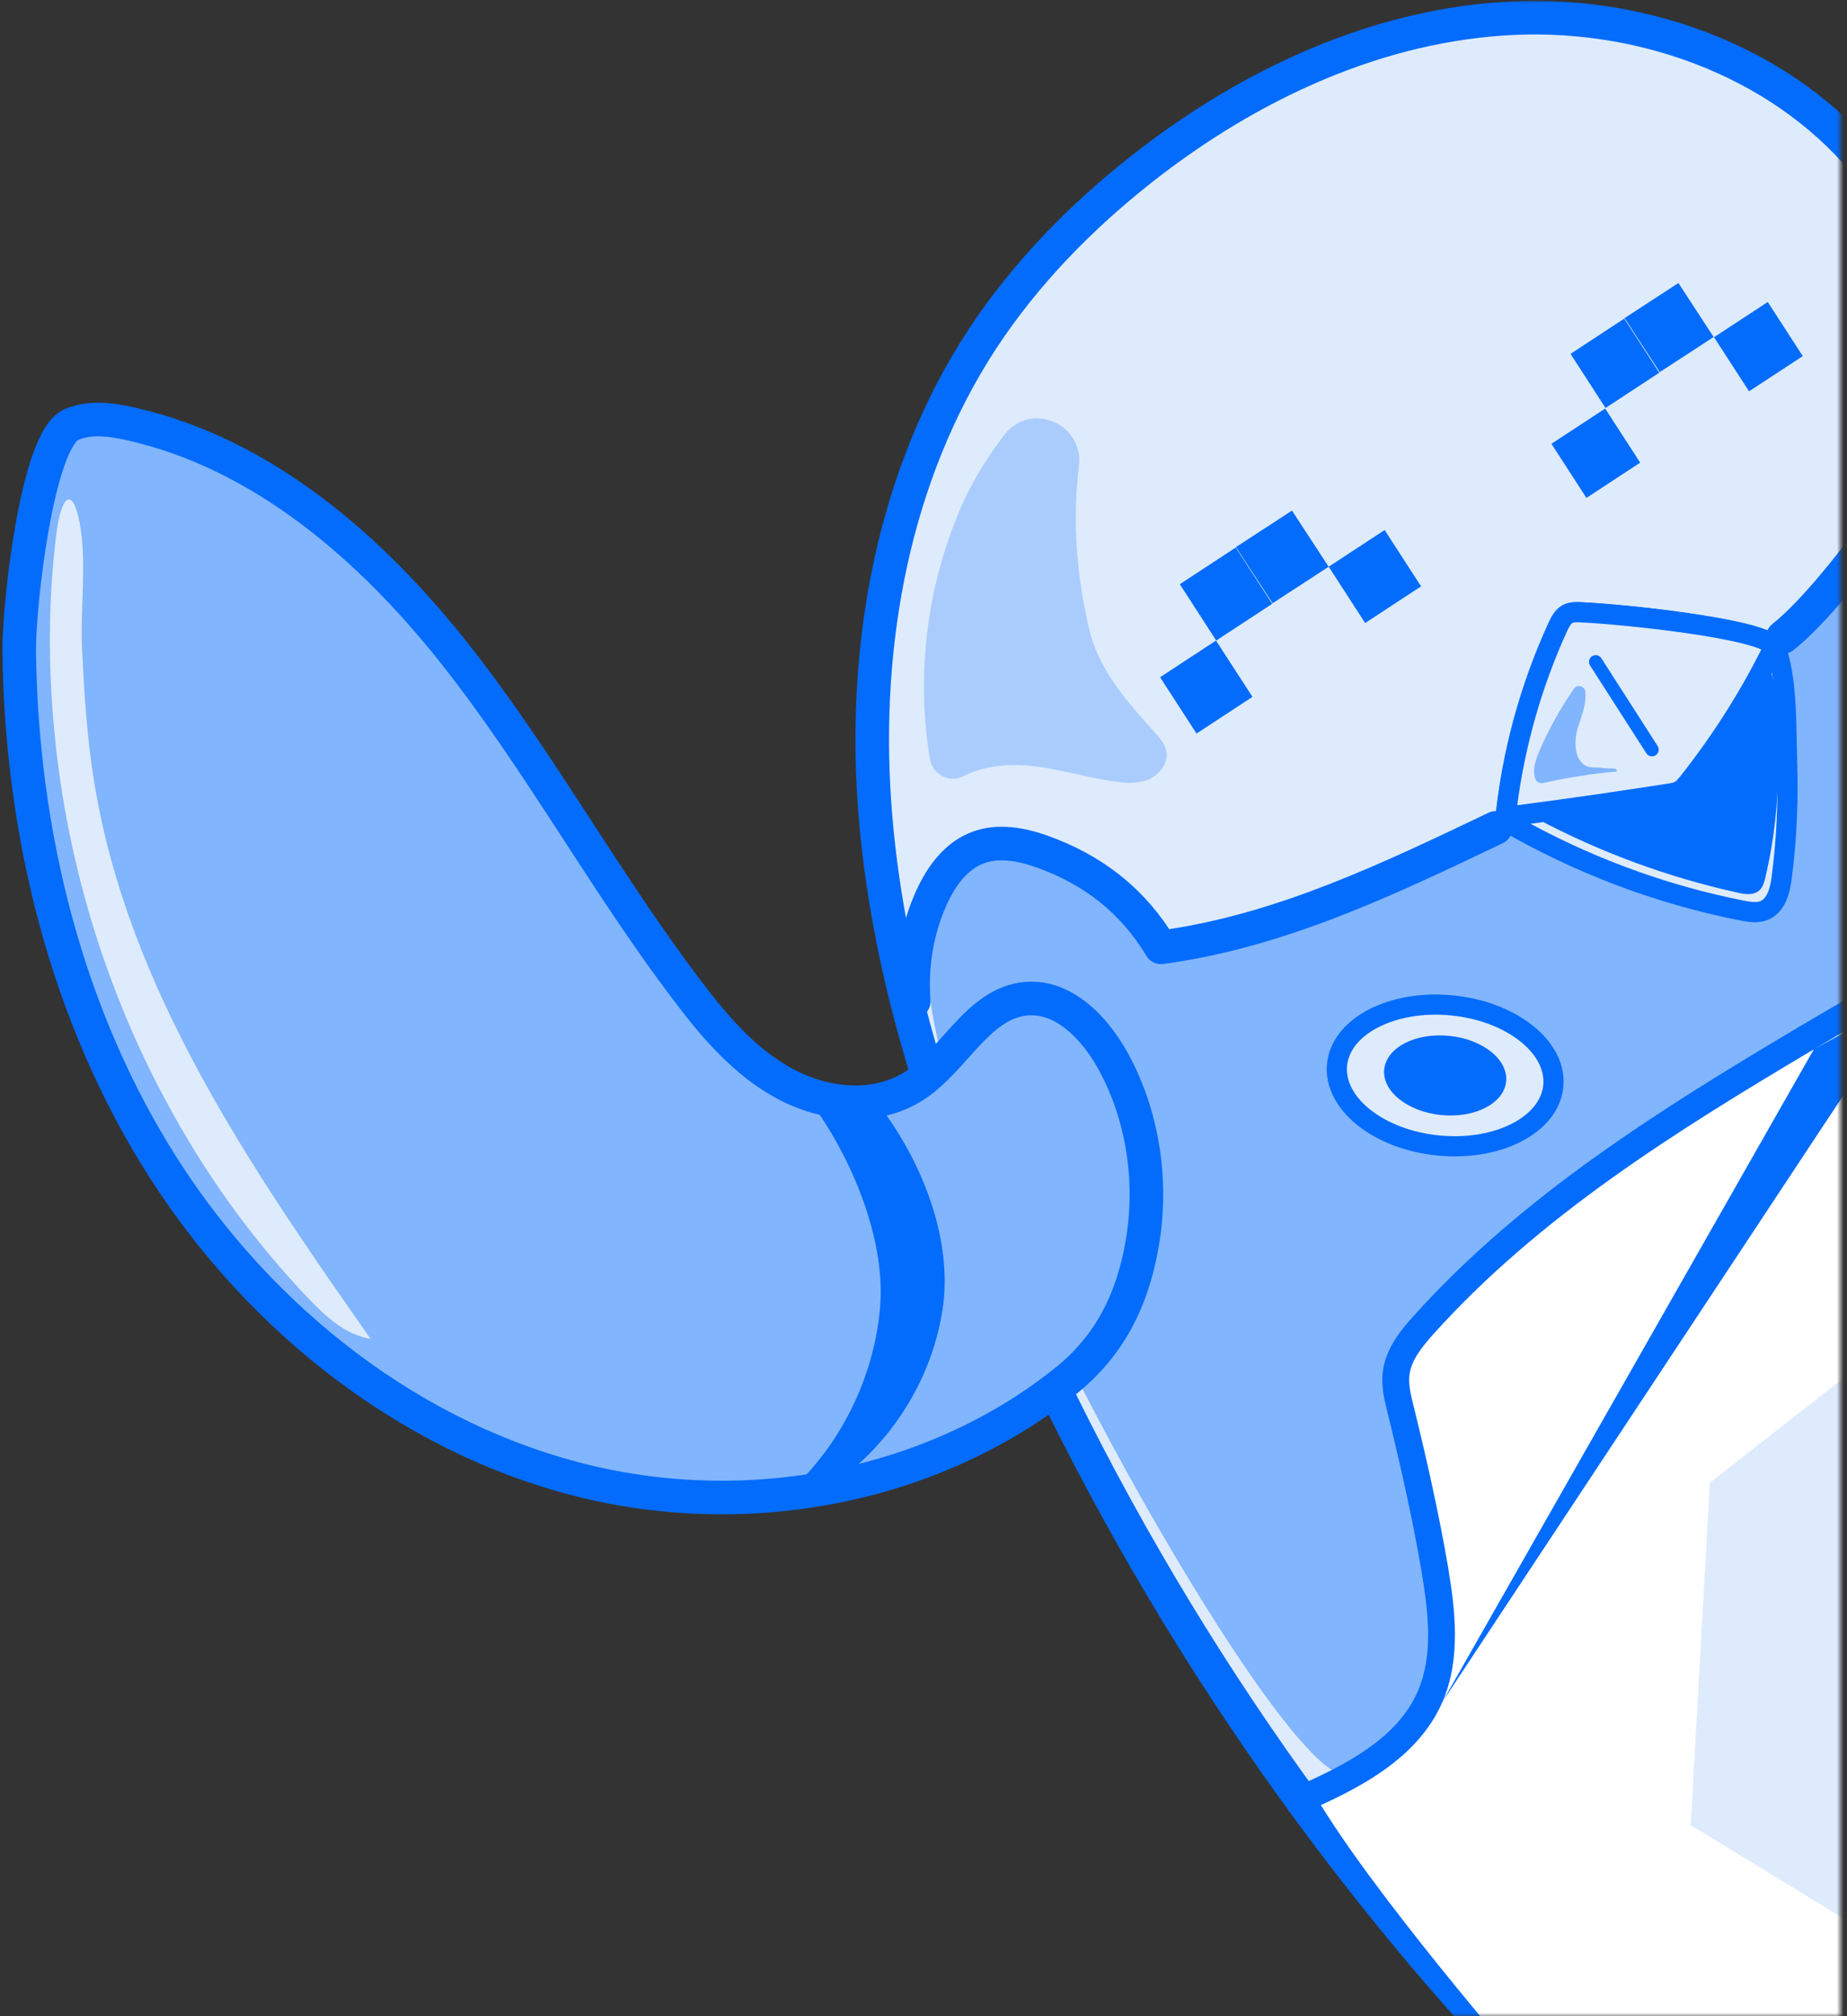 <svg width="275" height="300" viewBox="0 0 275 300" fill="none" xmlns="http://www.w3.org/2000/svg">
<rect x="0" y="0" width="275" height="300" fill="#333333" stroke="none"/>
<mask id="mask0" mask-type="alpha" maskUnits="userSpaceOnUse" x="0" y="0" width="274" height="300">
<rect width="274" height="300" fill="#C4C4C4"/>
</mask>
<g mask="url(#mask0)">
<path d="M279.797 83.498C280.538 166.22 281.863 308.993 281.863 308.993C263.193 309.189 244.756 308.914 226.203 306.914C193.812 272.515 167.502 232.311 148.871 188.812C139.399 166.73 131.877 143.509 130.201 119.505C128.525 95.5 133.085 70.593 146.221 50.511C152.652 40.705 160.954 32.233 170.153 25.016C186.056 12.543 205.233 3.6 225.384 2.698C245.536 1.796 266.506 9.719 278.862 25.722C278.862 25.173 279.252 25.447 279.252 25.996C279.252 33.488 279.408 40.98 279.447 48.432C279.525 56.944 279.603 65.455 279.681 73.966C279.72 76.32 279.525 78.32 279.096 80.085" fill="#DEEBFC"/>
<path fill-rule="evenodd" clip-rule="evenodd" d="M279.994 23.125C266.961 7.085 245.633 -0.711 225.273 0.2C204.461 1.132 184.797 10.352 168.61 23.049C159.243 30.398 150.739 39.063 144.13 49.14L144.128 49.142C130.623 69.789 126.003 95.275 127.707 119.679C129.41 144.077 137.048 167.589 146.573 189.796C165.319 233.563 191.791 274.014 224.383 308.627C224.792 309.062 225.342 309.335 225.935 309.399C244.634 311.415 263.185 311.689 281.89 311.492C283.269 311.478 284.376 310.349 284.363 308.969L281.863 308.992C284.363 308.969 284.363 308.969 284.363 308.968L284.145 285.368C284.009 270.691 283.82 250.259 283.608 227.243C283.184 181.209 282.668 124.836 282.297 83.475C282.29 82.624 281.858 81.876 281.204 81.43C281.348 81.204 281.458 80.951 281.525 80.675C282.015 78.659 282.221 76.443 282.18 73.934C282.18 73.931 282.18 73.928 282.18 73.925L281.947 48.419C281.947 48.417 281.947 48.416 281.947 48.414C281.93 45.186 281.891 41.986 281.853 38.791C281.802 34.533 281.752 30.286 281.752 25.996C281.752 25.571 281.677 25.142 281.522 24.742C281.393 24.407 281.106 23.832 280.497 23.403C280.367 23.312 280.198 23.211 279.994 23.125ZM277.69 82.153C277.437 82.547 277.293 83.017 277.298 83.52C277.668 124.881 278.184 181.255 278.608 227.289C278.82 250.306 279.009 270.737 279.145 285.415L279.34 306.516C261.873 306.658 244.666 306.336 227.39 304.526C195.491 270.49 169.564 230.774 151.169 187.828L151.169 187.827C141.75 165.869 134.343 142.941 132.695 119.33C131.046 95.725 135.547 71.397 148.313 51.879C154.566 42.345 162.666 34.067 171.696 26.983C187.315 14.733 206.005 6.068 225.496 5.195C244.92 4.325 264.965 11.949 276.753 27.081C276.76 31.013 276.808 34.975 276.854 38.917C276.892 42.116 276.93 45.301 276.947 48.445L276.947 48.455L277.181 73.989L277.181 74.008C277.217 76.202 277.034 77.983 276.667 79.495C276.414 80.536 276.853 81.584 277.69 82.153Z" fill="#046CFC"/>
<path d="M284.67 74.281C284.67 74.281 254.813 112.798 228.191 121.153C207.026 130.449 188.083 139.784 172.881 140.96C162.162 130.017 153.86 124.526 145.285 126.252C141.153 129.468 133.864 136.724 141.27 160.768C152.223 196.579 193.5 267.809 200.867 263.926C220.668 253.021 223.591 257.454 207.883 204.306C219.849 189.127 252.045 159.121 284.592 145.903C285.722 94.834 284.67 74.281 284.67 74.281Z" fill="#81B5FD"/>
<path d="M288.84 142.646C288.84 142.646 240.352 167.749 211.937 197.167C208.975 201.128 206.441 200.187 209.17 212.307C211.859 224.192 228.347 256.904 195.8 267.141C204.064 281.301 226.203 306.875 226.203 306.875L284.553 312.091L288.84 142.646Z" fill="white"/>
<path fill-rule="evenodd" clip-rule="evenodd" d="M224.95 122.114C224.355 120.868 222.862 120.341 221.616 120.937C205.583 128.604 190.519 135.735 174.091 138.255C169.665 131.573 163.616 127.11 156.154 124.411C152.756 123.176 148.37 122.238 144.32 123.946C140.085 125.704 137.563 129.763 136.082 133.283C133.972 138.294 133.135 143.793 133.555 149.195C133.661 150.571 134.864 151.601 136.241 151.494C137.617 151.387 138.646 150.184 138.54 148.808C138.179 144.168 138.902 139.47 140.69 135.224L140.69 135.223C142.014 132.078 143.856 129.55 146.242 128.561L146.258 128.555C148.519 127.6 151.378 127.995 154.448 129.111L154.452 129.113C161.441 131.64 166.848 135.838 170.699 142.248C171.213 143.103 172.186 143.571 173.175 143.438C191.13 141.024 207.345 133.304 223.773 125.448C225.019 124.852 225.546 123.36 224.95 122.114Z" fill="#046CFC"/>
<path d="M265.298 130.409C265.064 132.449 264.479 134.802 262.569 135.508C261.595 135.861 260.503 135.705 259.49 135.508C247.056 133.077 235.051 128.527 224.098 122.173C225.073 112.171 227.762 102.365 231.933 93.265C232.284 92.52 232.673 91.774 233.336 91.382C233.921 91.068 234.661 91.068 235.363 91.108C240.898 91.343 263.427 93.422 264.596 96.991C266.116 101.737 265.921 108.248 266.077 113.23C266.272 118.956 266.038 124.722 265.298 130.409Z" fill="#DEEBFC"/>
<path fill-rule="evenodd" clip-rule="evenodd" d="M235.436 89.609C234.758 89.572 233.621 89.527 232.627 90.061C232.608 90.07 232.59 90.081 232.572 90.091C231.458 90.751 230.903 91.93 230.577 92.624L230.576 92.626L230.569 92.64C226.331 101.888 223.596 111.855 222.605 122.027C222.548 122.612 222.838 123.175 223.345 123.47C234.44 129.906 246.602 134.516 259.202 136.981L259.205 136.981C260.2 137.174 261.673 137.429 263.08 136.919L263.089 136.915L263.089 136.915C264.552 136.375 265.419 135.223 265.933 134.068C266.437 132.933 266.663 131.661 266.787 130.592C267.537 124.821 267.774 118.977 267.576 113.181C267.55 112.336 267.534 111.422 267.517 110.467C267.485 108.699 267.451 106.793 267.346 104.938C267.183 102.056 266.843 99.09 266.025 96.534L266.022 96.524L266.022 96.524C265.682 95.487 264.728 94.827 263.944 94.403C263.074 93.934 261.964 93.524 260.74 93.161C258.28 92.432 255.102 91.818 251.845 91.317C245.327 90.314 238.265 89.73 235.436 89.609ZM234.072 92.69C234.25 92.608 234.59 92.567 235.279 92.605L235.299 92.606C238.012 92.722 244.973 93.295 251.388 94.282C254.601 94.776 257.621 95.366 259.887 96.037C261.026 96.375 261.911 96.715 262.519 97.043C263.037 97.323 263.171 97.497 263.186 97.507C263.875 99.686 264.193 102.326 264.351 105.107C264.453 106.915 264.484 108.699 264.515 110.422C264.532 111.395 264.549 112.348 264.578 113.277L264.578 113.281C264.77 118.933 264.539 124.617 263.81 130.216L263.807 130.239C263.697 131.206 263.513 132.126 263.191 132.85C262.877 133.556 262.499 133.934 262.054 134.1C261.513 134.294 260.804 134.235 259.775 134.036C247.825 131.698 236.273 127.377 225.69 121.357C226.723 111.861 229.326 102.555 233.293 93.897C233.65 93.14 233.87 92.825 234.072 92.69Z" fill="#046CFC"/>
<path d="M231.972 93.265C232.322 92.52 232.712 91.774 233.375 91.382C233.959 91.068 234.7 91.068 235.402 91.108C240.936 91.343 262.062 93.422 264.167 96.128C263.972 96.56 263.777 96.952 263.544 97.383C260.153 104.13 256.06 110.484 251.383 116.407C250.993 116.877 250.603 117.387 250.057 117.662C249.59 117.936 249.005 118.015 248.459 118.093C240.391 119.348 232.283 120.525 224.176 121.545C225.267 111.778 227.879 102.208 231.972 93.265Z" fill="#DEEBFC"/>
<path fill-rule="evenodd" clip-rule="evenodd" d="M235.475 89.609C234.797 89.572 233.66 89.527 232.665 90.061C232.647 90.07 232.629 90.081 232.611 90.091C231.497 90.751 230.942 91.93 230.615 92.624L230.614 92.626L230.608 92.641C226.447 101.732 223.794 111.457 222.685 121.378C222.634 121.835 222.795 122.29 223.123 122.613C223.45 122.936 223.907 123.091 224.363 123.033C232.486 122.012 240.606 120.833 248.681 119.577C248.709 119.573 248.739 119.569 248.771 119.564C249.246 119.498 250.063 119.383 250.775 118.98C251.557 118.572 252.116 117.883 252.44 117.484C252.475 117.44 252.508 117.4 252.538 117.363C252.545 117.355 252.552 117.346 252.56 117.336C257.292 111.344 261.437 104.912 264.873 98.078C265.119 97.623 265.327 97.204 265.534 96.746C265.763 96.239 265.693 95.647 265.351 95.207C264.819 94.524 263.915 94.074 263.112 93.753C262.229 93.399 261.134 93.076 259.92 92.778C257.487 92.182 254.419 91.653 251.282 91.206C245.014 90.314 238.307 89.731 235.475 89.609ZM234.111 92.69C234.289 92.608 234.629 92.567 235.318 92.605L235.338 92.606C238.047 92.722 244.662 93.295 250.859 94.176C253.958 94.617 256.913 95.13 259.206 95.692C260.355 95.974 261.299 96.258 261.996 96.538C262.085 96.573 262.166 96.607 262.24 96.64C262.235 96.649 262.23 96.659 262.225 96.669C262.217 96.682 262.21 96.696 262.203 96.71C258.863 103.356 254.829 109.62 250.216 115.463C249.751 116.024 249.581 116.222 249.383 116.322C249.354 116.336 249.326 116.352 249.298 116.368C249.135 116.464 248.874 116.518 248.246 116.609L248.229 116.611C240.804 117.766 233.351 118.854 225.899 119.814C227.086 110.864 229.575 102.109 233.332 93.897C233.689 93.14 233.909 92.825 234.111 92.69Z" fill="#046CFC"/>
<path d="M248.498 118.093C249.044 118.014 249.59 117.936 250.096 117.661C250.642 117.347 251.032 116.877 251.422 116.406C255.787 110.915 259.646 104.953 262.881 98.716C265.103 100.874 264.752 111.072 264.752 113.504C264.791 119.23 264.167 124.957 262.842 130.566C262.686 131.232 262.491 131.978 261.985 132.448C261.127 133.272 259.763 133.076 258.632 132.801C248.303 130.526 238.325 126.839 228.97 121.897C228.659 121.74 228.347 121.544 228.191 121.23C228.152 121.191 228.152 121.152 228.152 121.074C234.934 120.093 241.716 119.152 248.498 118.093Z" fill="#046CFC"/>
<path d="M165.631 157.707C162.903 152.844 158.304 148.098 152.769 148.608C145.675 149.235 142.167 157.629 136.203 161.512C130.512 165.238 122.795 164.493 116.831 161.238C110.868 158.021 106.307 152.687 102.215 147.235C90.014 131.153 80.309 113.228 67.797 97.382C55.285 81.536 39.071 67.455 19.426 63.062C16.502 62.395 13.345 62.002 10.617 63.179C5.472 65.415 2.782 90.439 2.86 96.872C3.172 123.897 9.876 151.196 24.415 173.907C38.954 196.617 61.717 214.464 87.871 220.582C104.047 224.348 121.353 223.367 136.944 217.641C144.739 214.777 152.106 210.737 158.576 205.56C165.164 200.304 168.555 193.597 170.036 185.203C171.673 175.907 170.231 165.984 165.631 157.707Z" fill="#81B5FD"/>
<path fill-rule="evenodd" clip-rule="evenodd" d="M11.617 65.471C13.553 64.64 16.01 64.847 18.87 65.499L18.88 65.502C37.715 69.713 53.479 83.283 65.835 98.931C72.011 106.753 77.508 115.106 83.028 123.584C83.358 124.092 83.688 124.599 84.019 125.107C89.193 133.061 94.425 141.103 100.219 148.741C104.336 154.226 109.168 159.943 115.639 163.435C122.128 166.976 130.874 167.988 137.57 163.606C139.298 162.48 140.79 161.067 142.12 159.67C142.788 158.968 143.436 158.248 144.055 157.558L144.142 157.462C144.738 156.798 145.307 156.163 145.881 155.554C148.346 152.939 150.436 151.324 152.989 151.098L152.998 151.097C154.941 150.918 156.854 151.639 158.699 153.102C160.555 154.573 162.193 156.689 163.449 158.926C167.748 166.665 169.118 175.999 167.574 184.769C166.176 192.688 163.038 198.802 157.017 203.606L157.014 203.608C150.77 208.605 143.644 212.517 136.082 215.294C120.957 220.849 104.149 221.805 88.44 218.148C63.011 212.199 40.762 194.805 26.52 172.559C12.28 150.315 5.667 123.495 5.36 96.844L5.36 96.842C5.323 93.831 5.953 86.131 7.241 78.89C7.884 75.276 8.672 71.89 9.581 69.315C10.037 68.023 10.493 67.023 10.927 66.325C11.318 65.695 11.57 65.507 11.613 65.475C11.619 65.47 11.621 65.469 11.617 65.471ZM87.871 220.581L87.871 220.583L87.871 220.581L136.203 161.513L136.203 161.512M19.976 60.623C16.995 59.944 13.143 59.367 9.627 60.884L9.62 60.887C8.284 61.467 7.343 62.618 6.679 63.686C5.981 64.81 5.384 66.181 4.866 67.651C3.826 70.597 2.981 74.288 2.318 78.014C0.995 85.453 0.319 93.481 0.36 96.903C0.677 124.301 7.472 152.078 22.309 175.255C37.145 198.429 60.422 216.729 87.301 223.017L87.304 223.018C103.945 226.891 121.748 225.885 137.806 219.988C145.835 217.039 153.442 212.871 160.138 207.512C167.29 201.804 170.933 194.505 172.498 185.638L172.498 185.637C174.227 175.817 172.714 165.306 167.817 156.493L167.812 156.485C166.339 153.86 164.314 151.173 161.806 149.184C159.286 147.186 156.133 145.789 152.544 146.118C148.005 146.521 144.796 149.416 142.243 152.125C141.625 152.78 141.018 153.456 140.433 154.108L140.334 154.219C139.711 154.913 139.109 155.581 138.499 156.222C137.273 157.51 136.092 158.602 134.839 159.417L134.834 159.421C130.15 162.488 123.465 162.011 118.029 159.043L118.018 159.037C112.567 156.097 108.28 151.151 104.214 145.734L104.206 145.724C98.524 138.234 93.383 130.333 88.185 122.343C87.863 121.848 87.541 121.352 87.218 120.856C81.707 112.39 76.095 103.857 69.759 95.833C57.093 79.791 40.429 65.199 19.976 60.623Z" fill="#046CFC"/>
<path d="M240.703 114.797C237.546 115.032 232.946 115.778 229.672 116.523C229.243 116.601 228.776 116.366 228.62 115.934C228.113 114.679 228.62 113.11 229.165 111.816C230.568 108.521 232.322 105.383 234.349 102.481C234.817 101.775 235.908 102.049 236.025 102.873C236.259 104.481 235.558 106.364 235.012 108.011C234.232 110.286 234.349 113.581 236.649 114.13C237.351 114.287 238.091 114.13 238.793 114.287C239.494 114.444 240.976 114.13 240.703 114.797Z" fill="#81B5FD"/>
<path d="M255.202 50.179L263.202 44.933L268.416 52.984L260.416 58.23L255.202 50.179Z" fill="#046CFC"/>
<path d="M241.883 47.332L249.901 42.113L255.143 50.146L247.125 55.365L241.883 47.332Z" fill="#046CFC"/>
<path d="M233.834 52.655L241.834 47.408L247.049 55.459L239.048 60.706L233.834 52.655Z" fill="#046CFC"/>
<path d="M230.992 66.037L238.993 60.791L244.207 68.841L236.206 74.088L230.992 66.037Z" fill="#046CFC"/>
<path d="M245.965 111.543C243.158 107.189 240.391 102.835 237.584 98.481L245.965 111.543Z" fill="#DEEBFC"/>
<path fill-rule="evenodd" clip-rule="evenodd" d="M237.043 97.641C236.579 97.94 236.445 98.559 236.744 99.023C238.146 101.199 239.539 103.374 240.932 105.551L240.933 105.552C242.326 107.729 243.72 109.907 245.124 112.085C245.423 112.549 246.042 112.683 246.507 112.383C246.971 112.084 247.104 111.465 246.805 111.001C245.403 108.826 244.01 106.65 242.617 104.473L242.616 104.472C241.223 102.296 239.829 100.118 238.425 97.94C238.126 97.476 237.507 97.342 237.043 97.641Z" fill="#046CFC"/>
<path fill-rule="evenodd" clip-rule="evenodd" d="M274.486 81.211C274.486 81.211 274.486 81.211 274.486 81.211L274.471 81.23L274.421 81.296C274.377 81.355 274.31 81.443 274.222 81.557C274.047 81.785 273.79 82.118 273.466 82.529C272.816 83.354 271.903 84.491 270.845 85.74C268.692 88.282 266.073 91.132 263.912 92.826C262.825 93.677 262.634 95.249 263.486 96.335C264.338 97.422 265.909 97.613 266.996 96.761C269.589 94.729 272.487 91.538 274.66 88.971C275.765 87.666 276.718 86.481 277.394 85.623C277.732 85.193 278.002 84.844 278.189 84.601C278.282 84.479 278.355 84.384 278.404 84.319L278.462 84.243L278.483 84.215C278.483 84.215 278.483 84.214 276.484 82.713L278.483 84.214C279.313 83.11 279.09 81.543 277.986 80.714C276.882 79.884 275.315 80.107 274.486 81.211Z" fill="#046CFC"/>
<path d="M214.164 170.444C205.272 169.574 198.515 164.201 199.071 158.445C199.628 152.688 207.287 148.727 216.178 149.597C225.07 150.467 231.827 155.839 231.271 161.596C230.714 167.352 223.055 171.314 214.164 170.444Z" fill="#DEEBFC"/>
<path fill-rule="evenodd" clip-rule="evenodd" d="M226.335 154.938C228.822 156.915 229.991 159.247 229.778 161.45C229.565 163.653 227.972 165.714 225.153 167.172C222.35 168.622 218.509 169.362 214.308 168.951C210.107 168.54 206.48 167.069 204.007 165.103C201.52 163.126 200.351 160.794 200.564 158.591C200.777 156.388 202.37 154.327 205.189 152.869C207.992 151.419 211.833 150.679 216.034 151.09C220.235 151.501 223.862 152.972 226.335 154.938ZM228.2 152.59C225.211 150.214 221.013 148.563 216.323 148.104C211.632 147.645 207.197 148.451 203.809 150.203C200.436 151.948 197.922 154.745 197.578 158.299C197.235 161.853 199.167 165.085 202.142 167.451C205.132 169.827 209.329 171.478 214.02 171.937C218.71 172.396 223.145 171.59 226.533 169.838C229.906 168.093 232.42 165.296 232.764 161.742C233.107 158.188 231.175 154.956 228.2 152.59Z" fill="#046CFC"/>
<path d="M214.601 165.916C209.588 165.425 205.778 162.388 206.093 159.133C206.408 155.877 210.727 153.636 215.741 154.126C220.754 154.617 224.564 157.654 224.249 160.91C223.934 164.165 219.615 166.407 214.601 165.916Z" fill="#046CFC"/>
<path opacity="0.57" d="M138.464 112.953C138.854 115.228 141.348 116.562 143.414 115.503C146.026 114.169 149.144 113.699 152.106 113.856C156.706 114.091 161.149 115.581 165.709 116.248C167.463 116.523 169.334 116.68 171.01 115.974C172.647 115.268 174.012 113.542 173.661 111.777C173.466 110.718 172.725 109.855 172.024 109.07C167.814 104.442 163.566 99.657 162.162 93.577C159.863 83.771 159.863 75.77 160.642 69.337C161.422 63.022 153.392 59.649 149.534 64.709C146.688 68.396 144.272 72.397 142.479 76.907C137.879 88.282 136.437 100.873 138.464 112.953Z" fill="#81B5FD"/>
<path d="M45.853 193.127C48.464 195.873 51.426 198.619 55.168 199.207C37.355 173.79 19.036 147.197 14.047 116.485C12.955 109.856 12.527 103.149 12.215 96.442C11.942 90.558 12.955 83.537 11.864 77.811C10.734 72.006 9.097 74.085 8.434 79.144C7.148 89.068 7.148 99.227 8.122 109.15C10.071 129.272 16.268 149.001 26.208 166.534C31.626 176.144 38.213 185.126 45.853 193.127Z" fill="#DEEBFC"/>
<path d="M197.83 84.326L206.157 78.865L211.584 87.244L203.257 92.705L197.83 84.326Z" fill="#046CFC"/>
<path d="M184.02 81.402L192.366 75.97L197.822 84.33L189.476 89.762L184.02 81.402Z" fill="#046CFC"/>
<path d="M175.662 86.929L183.989 81.468L189.416 89.848L181.088 95.309L175.662 86.929Z" fill="#046CFC"/>
<path d="M172.724 100.771L181.051 95.31L186.478 103.689L178.151 109.15L172.724 100.771Z" fill="#046CFC"/>
<path fill-rule="evenodd" clip-rule="evenodd" d="M286.355 144.996C285.876 144.001 284.681 143.582 283.686 144.061C278.298 146.652 273.124 149.674 268.021 152.693L268.018 152.694C247.491 164.885 226.66 177.807 210.45 195.83L210.449 195.831C208.646 197.838 206.344 200.571 205.901 204.001C205.593 206.234 206.147 208.429 206.576 210.129C206.613 210.273 206.648 210.414 206.682 210.551C208.548 218.178 210.328 226.046 211.641 233.743C212.7 240.099 213.386 246.326 211.114 251.603L211.113 251.605C208.114 258.589 200.541 262.566 192.703 265.975C191.69 266.415 191.226 267.593 191.667 268.606C192.107 269.619 193.285 270.083 194.298 269.643C201.973 266.305 211.083 261.81 214.788 253.184M286.355 144.996C286.834 145.992 286.415 147.187 285.42 147.666L286.355 144.996ZM285.42 147.666C280.206 150.173 275.168 153.113 270.059 156.135L285.42 147.666ZM270.059 156.135C249.505 168.341 229.176 180.991 213.424 198.505C211.566 200.574 210.13 202.466 209.867 204.52L209.864 204.542C209.665 205.975 210.032 207.447 210.502 209.338C210.523 209.421 210.544 209.505 210.565 209.59L210.567 209.597C212.442 217.264 214.248 225.239 215.585 233.073L215.586 233.081C216.631 239.352 217.582 246.694 214.788 253.183" fill="#046CFC"/>
<path d="M298 186.617L254.579 220.623L251.733 271.574L284.514 291.578L298 186.617Z" fill="#DEEBFC"/>
<path d="M127.121 218.464C124.978 218.974 122.366 219.523 119.638 219.876C126.069 213.091 130.162 204.069 131.019 194.734C131.916 185.085 127.355 173.593 121.781 165.474C126.186 166.846 129.694 166.376 131.838 165.748C137.723 173.946 141.855 184.968 140.335 194.852C138.932 203.991 134.098 212.502 127.121 218.464Z" fill="#046CFC"/>
</g>
</svg>
